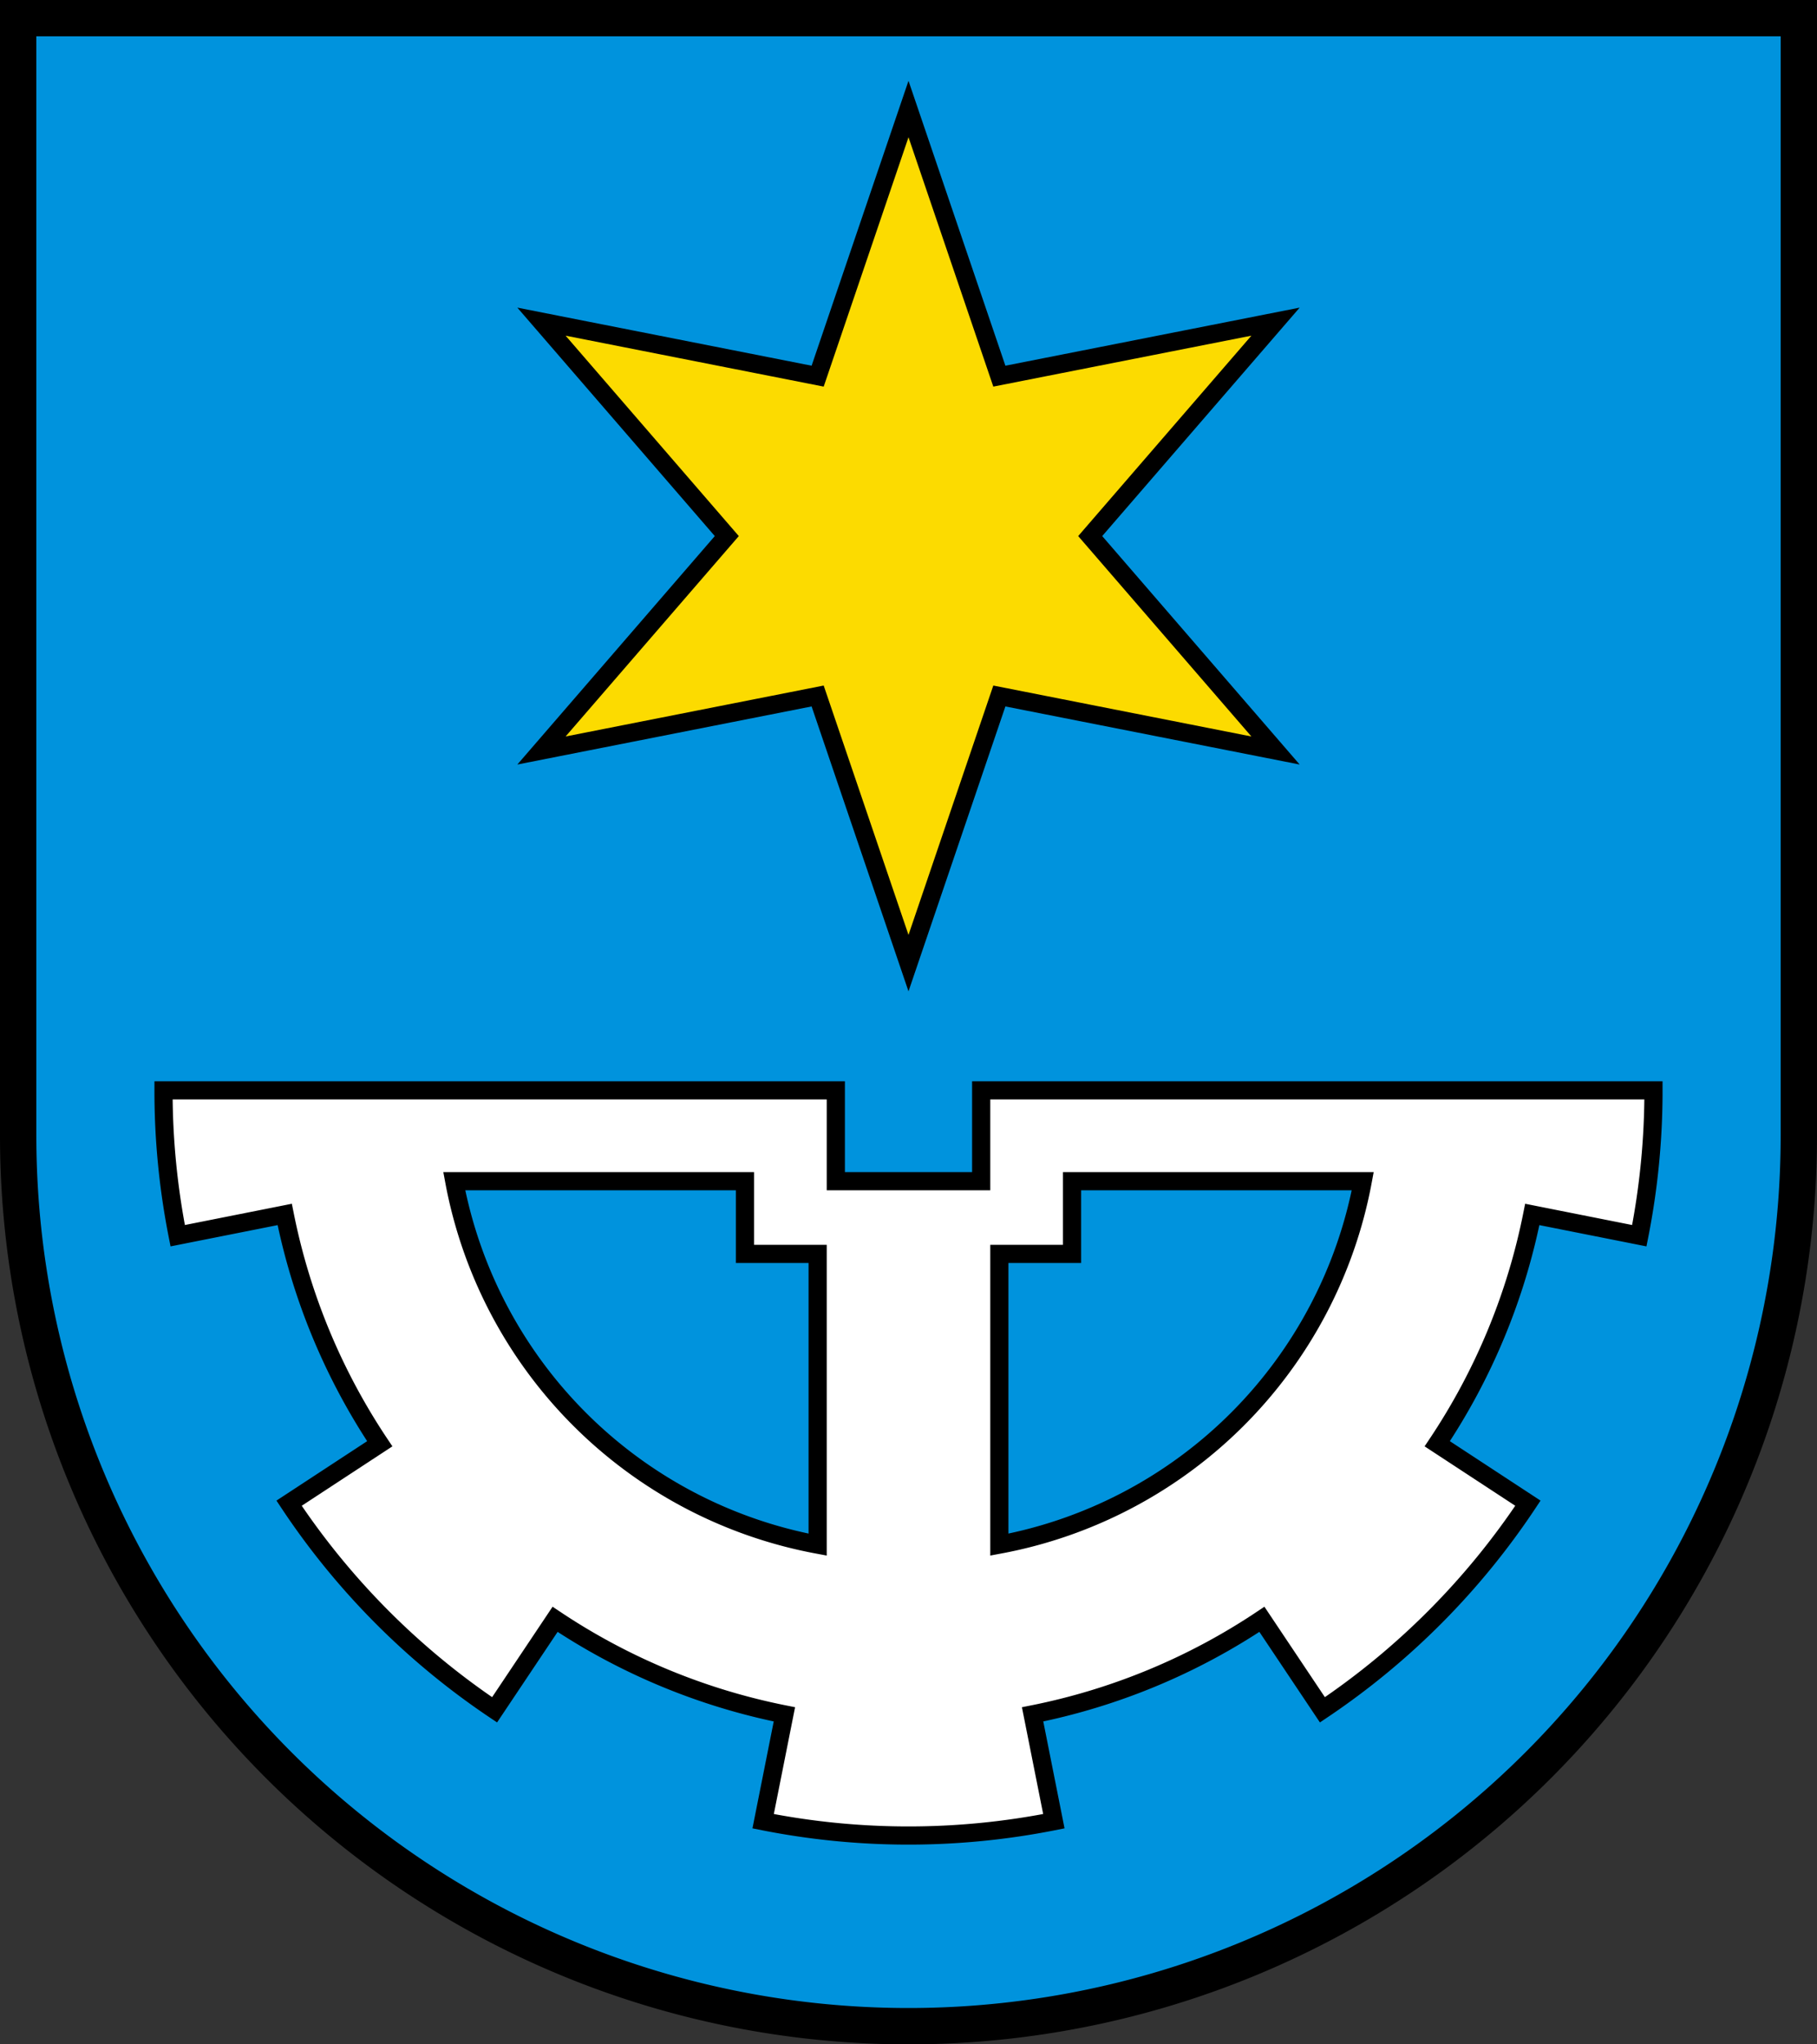 <?xml version="1.0" encoding="iso-8859-1" standalone="no"?>
<!DOCTYPE svg PUBLIC "-//W3C//DTD SVG 1.1//EN" "http://www.w3.org/Graphics/SVG/1.1/DTD/svg11.dtd">
<svg version="1.1"
   xmlns="http://www.w3.org/2000/svg"
   width="520" height="585" viewBox="0,0 100,112.5">
  <rect x="0" y="0" width="100" height="112.5" fill="#333333" stroke="none"/>
  <title>Wappen von Böbikon</title>
  <desc>Wappen der Schweizer Gemeinde Böbikon, Kanton Aargau</desc>
  <g stroke="black" stroke-width="1">
    <path d="M 1,1 V 62.5 a 49,49 0 0,0 98,0 V 1 z" stroke-width="2" fill="#0093dd" />
    <path d="M 46,60 v 5 h 8 v -5 h 37 A 41,41 0 0,1 90.22,68 L 84.33,66.83 A 35,35 0 0,1 79.1,79.45 L 84.09,82.72 A 41,41 0 0,1 72.78,94.09 L 69.45,89.11 A 35,35 0 0,1 56.83,94.34 L 58,100.22 A 41,41 0 0,1 42,100.22 L 43.17,94.34 A 35,35 0 0,1 30.55,89.11 L 27.22,94.09 A 41,41 0 0,1 15.91,82.72 L 20.9,79.45 A 35,35 0 0,1 15.67,66.83 L 9.78,68 A 41,41 0 0,1 9,60 z M 45,69 H 41 V 65 H 25 A 25,25 0 0,0 45,85 z M 59,65 V 69 H 55 V 85 A 25,25 0 0,0 75,65 z" fill="white" />
    <path d="M 45,20.7 L 50,6 55,20.7 70.2,17.7 60,29.5 70.2,41.3 55,38.3 50,53 45,38.3 29.8,41.3 40,29.5 29.8,17.7 z" fill="#fcdb00" />
  </g>
</svg>
